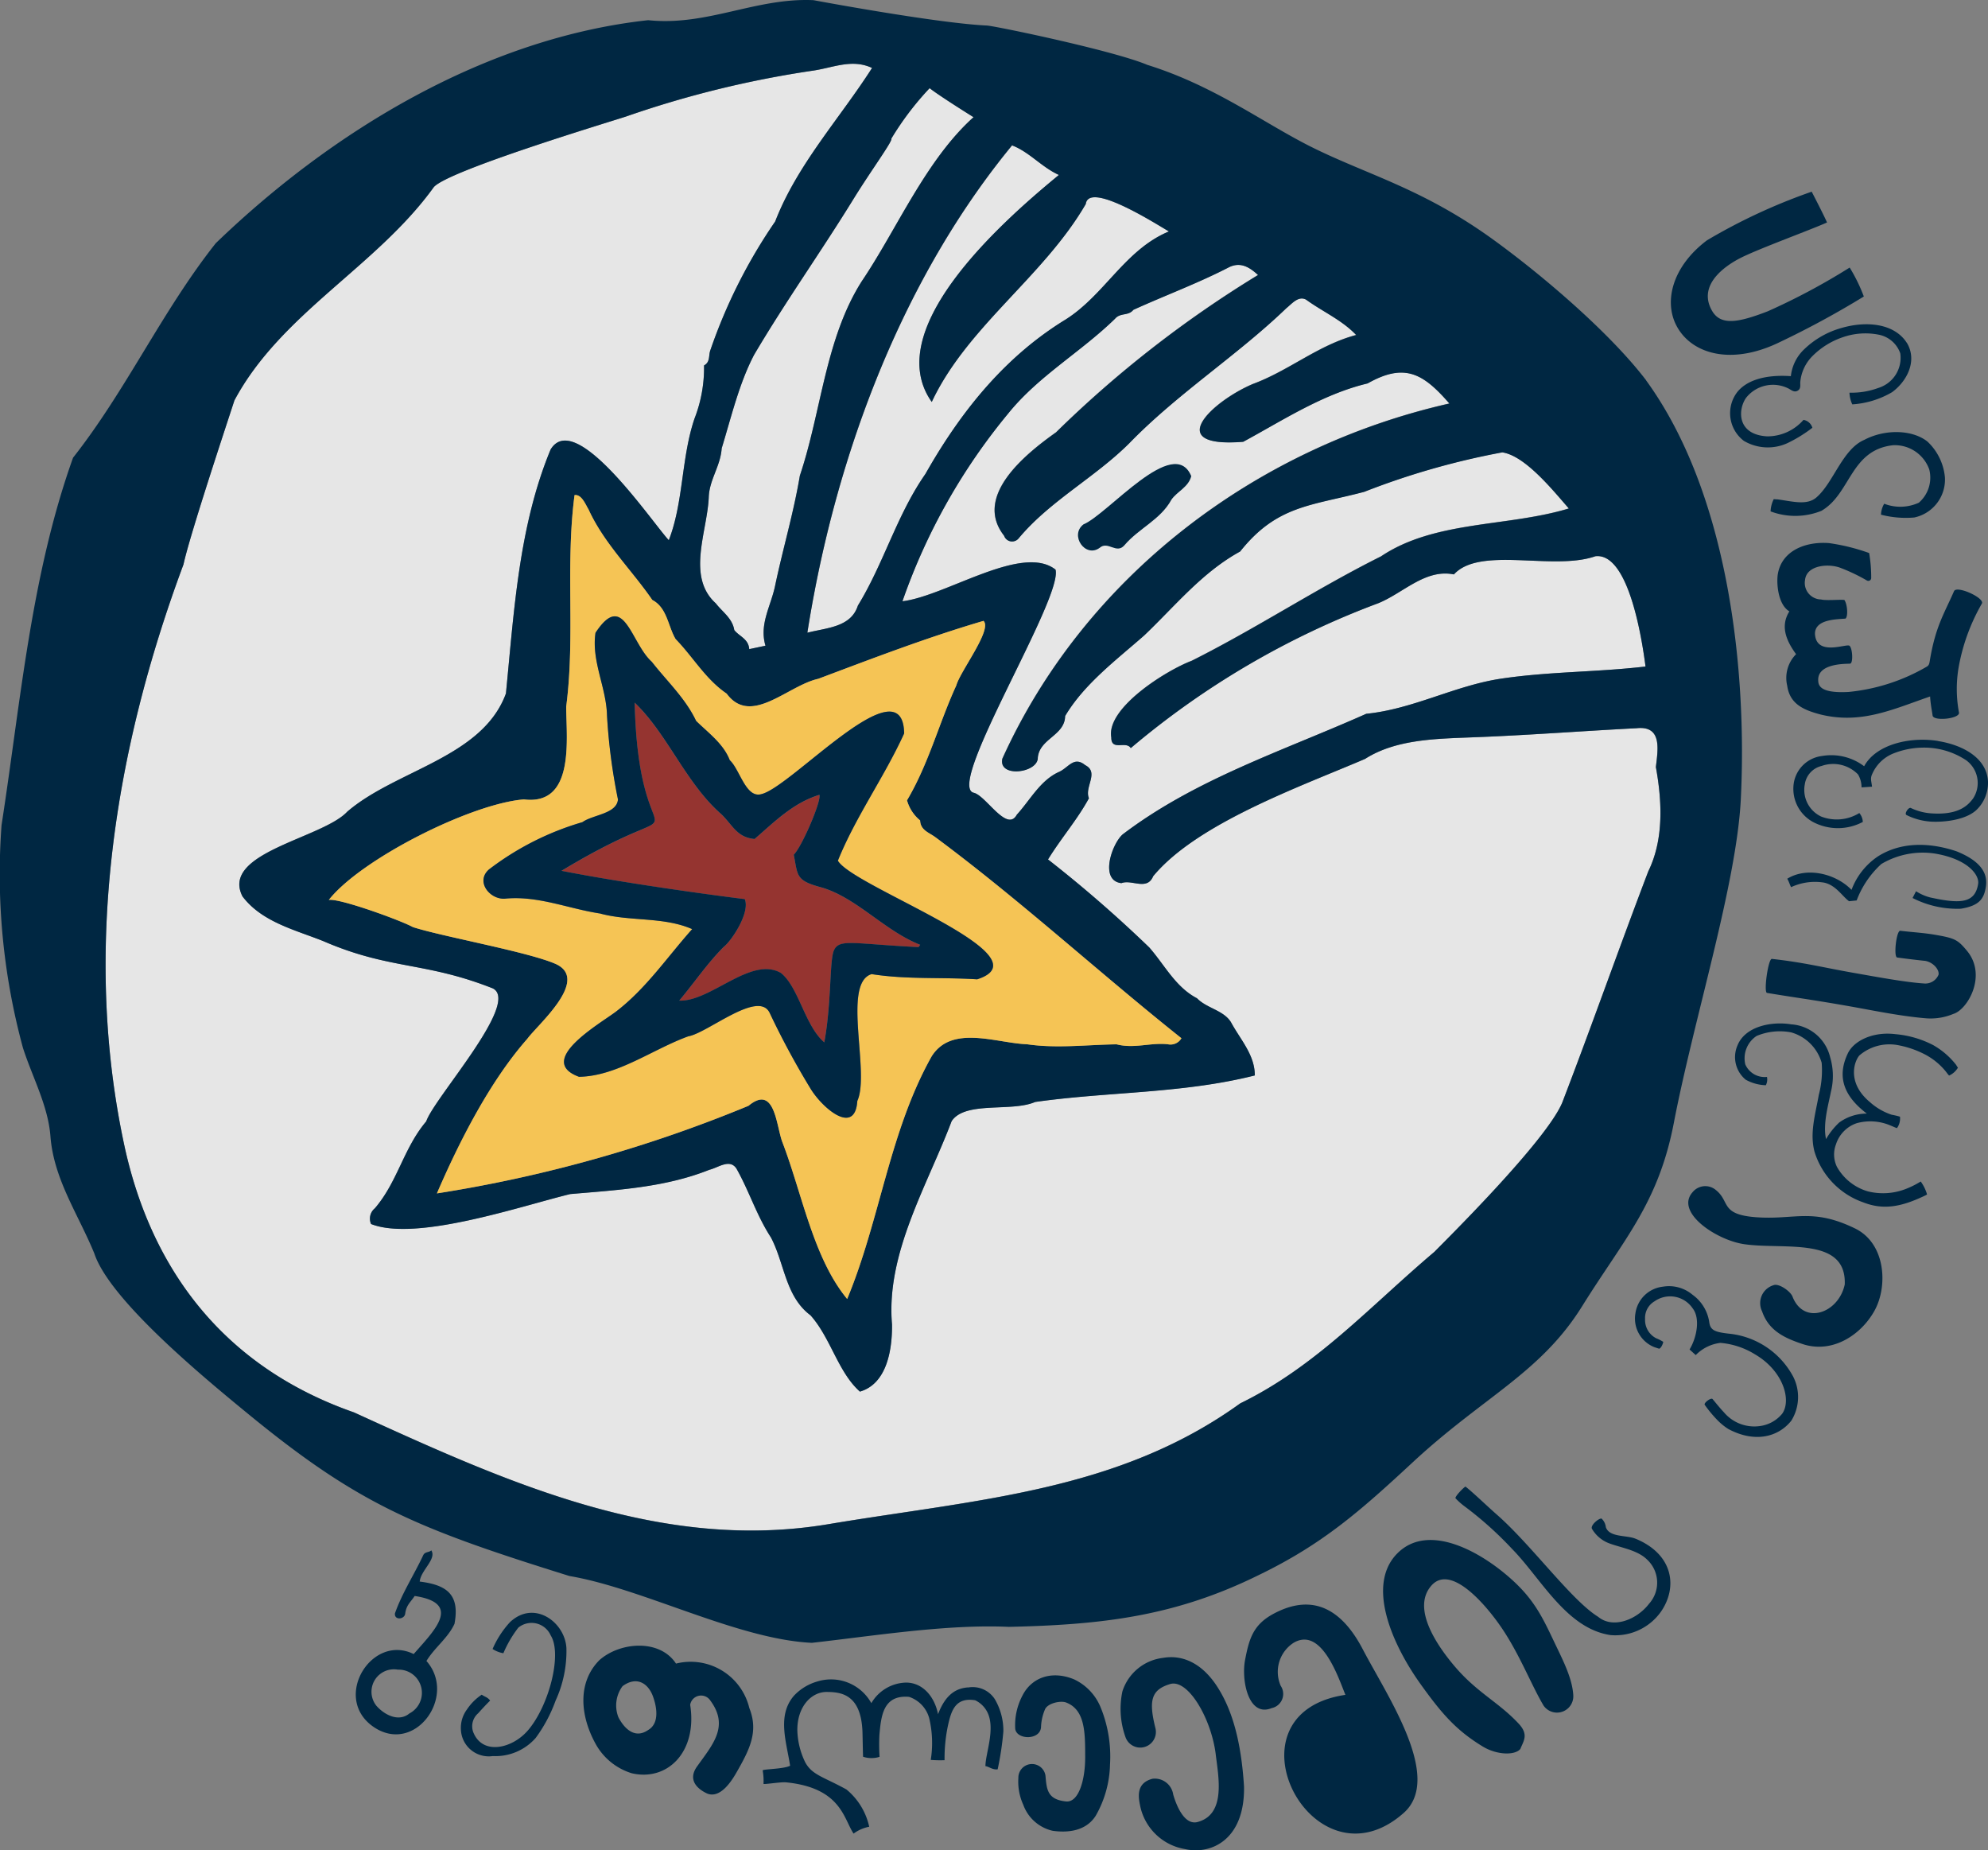 <svg id="Group_11158" data-name="Group 11158" xmlns="http://www.w3.org/2000/svg" xmlns:xlink="http://www.w3.org/1999/xlink" width="212.578" height="197.81" viewBox="0 0 212.578 197.81">
  <rect x="0" y="0" width="212.578" height="197.81" fill="#808080" stroke="none"/>
  <defs>
    <clipPath id="clip-path">
      <rect id="Rectangle_3895" data-name="Rectangle 3895" width="212.578" height="197.81" fill="none"/>
    </clipPath>
    <clipPath id="clip-path-3">
      <rect id="Rectangle_3890" data-name="Rectangle 3890" width="166.256" height="156.802" fill="none"/>
    </clipPath>
    <clipPath id="clip-path-4">
      <rect id="Rectangle_3891" data-name="Rectangle 3891" width="29.232" height="59.971" fill="none"/>
    </clipPath>
    <clipPath id="clip-path-5">
      <rect id="Rectangle_3892" data-name="Rectangle 3892" width="38.663" height="52.104" fill="none"/>
    </clipPath>
  </defs>
  <g id="Group_11171" data-name="Group 11171" clip-path="url(#clip-path)">
    <g id="Group_11168" data-name="Group 11168">
      <g id="Group_11167" data-name="Group 11167" clip-path="url(#clip-path)">
        <g id="Group_11160" data-name="Group 11160" transform="translate(11.291 6.822)" opacity="0.8">
          <g id="Group_11159" data-name="Group 11159">
            <g id="Group_11158-2" data-name="Group 11158" clip-path="url(#clip-path-3)">
              <path id="Path_11392" data-name="Path 11392" d="M180.536,84.116c.665,3.655.864,7.707-.8,11.116-3.112,8.158-6.086,16.621-9.213,24.756-1.781,4.22-12.89,15.13-13.655,15.933-6.973,5.9-12.646,12.248-20.773,16.208-13.074,9.442-28.181,10.26-44.022,12.913-17.99,3.02-34.5-4.534-50.75-11.95-13.869-4.847-21.6-15.176-24.5-28.3-4.557-20.926-1.132-42.486,6.277-62.356.635-3,4.518-14.687,5.444-17.531,4.985-9.32,15.207-14.3,21.323-22.806C51.442,20.33,68.339,15.23,70.4,14.565A109.06,109.06,0,0,1,90.488,9.642c2.141-.329,4.113-1.269,6.239-.275-3.44,5.39-8,10.314-10.36,16.415a56.769,56.769,0,0,0-6.957,13.838c-.168.543.008,1.193-.65,1.552a14.926,14.926,0,0,1-1.017,5.673c-1.43,4.2-1.17,8.953-2.752,13.013-1.8-1.934-9.977-14.1-12.638-9.7-3.4,8.2-3.907,17.263-4.778,26.086-2.515,6.866-11.736,8.15-16.965,12.623-2.661,2.859-13.594,4.381-11.208,9.06,2.064,2.737,5.6,3.57,8.632,4.778,7.133,3.089,10.857,2.179,18.127,5.054,3.02,1.5-6.277,11.728-7.11,14.221-2.431,2.875-3.051,6.46-5.5,9.3a1.419,1.419,0,0,0-.4,1.674c4.817,1.9,15.918-1.881,21.285-3.2,5.031-.436,10.13-.7,14.893-2.6.94-.222,2.171-1.216,2.89-.13,1.369,2.416,2.156,5.015,3.693,7.37,1.46,2.775,1.544,6.323,4.228,8.318,2.164,2.424,2.943,6.078,5.283,8.158,2.905-.841,3.463-4.526,3.433-7.179-.658-7.6,3.746-14.786,6.376-21.736,1.453-2.179,6.4-.948,8.93-2.049,7.791-1.109,15.765-.887,23.487-2.836.008-2.2-1.544-3.83-2.546-5.688-.8-1.292-2.592-1.483-3.632-2.561-2.294-1.193-3.448-3.54-5.1-5.428a137.281,137.281,0,0,0-10.834-9.412c1.384-2.255,3.173-4.312,4.373-6.544-.5-1.216,1.132-2.76-.4-3.54-1.239-1.009-1.8.313-2.852.749-1.973.917-3.012,2.959-4.457,4.549-1.063,1.95-3.318-2.08-4.625-2.347-2.989-.787,9.572-20.788,8.762-23.854-3.578-2.806-11.705,2.821-16.369,3.387a64.782,64.782,0,0,1,11.331-20.115c3.211-3.976,7.745-6.537,11.4-10.1.566-.673,1.414-.268,1.957-.948,3.395-1.544,6.942-2.852,10.275-4.58,1.177-.543,2.11-.023,3.058.856a120.249,120.249,0,0,0-21.6,16.82c-3.288,2.332-8.869,6.827-5.551,11.055a.9.9,0,0,0,1.521.313c3.333-4.021,8.15-6.506,11.858-10.2,5.161-5.321,11.56-9.4,16.789-14.435.589-.466,1.3-1.376,2.125-.917,1.781,1.292,3.83,2.171,5.352,3.777-4.052,1.07-7.156,3.8-11.048,5.237-4.343,1.843-9.717,6.881-1.032,6.178,4.182-2.255,8.464-5.084,13.3-6.239,3.945-2.225,5.933-1.093,8.746,2.148-20.757,4.7-38.984,18.517-47.8,37.975-.443,2.011,3.586,1.567,3.784.015.069-2.156,2.9-2.447,2.928-4.58,2.034-3.425,5.466-5.986,8.448-8.609,3.3-3.135,6.193-6.751,10.268-8.983,3.93-4.939,7.569-4.87,13.265-6.376a80.91,80.91,0,0,1,14.763-4.22c2.454.367,5.4,4.037,7.118,6-6.537,1.988-14.335,1.261-20.085,5.122-6.881,3.433-13.372,7.722-20.245,11.162-2.729,1.032-9.167,5.061-8.593,8.2-.008,1.491,1.56.313,2.08,1.132A89.222,89.222,0,0,1,150.833,66.6c2.684-1.078,5.038-3.708,8.112-3.089,2.8-3.058,10.612-.359,15.123-1.942,3.593-.436,5.015,9.052,5.367,11.789-5.207.612-10.291.528-15.451,1.3-4.947.742-9.4,3.257-14.412,3.754-8.846,3.945-18.227,6.957-26.033,12.883-1.139.963-2.546,4.954-.145,5.222,1.1-.428,2.737.849,3.395-.742,4.7-5.673,15.788-9.6,22.653-12.539,3.288-2.1,7.6-2.148,11.353-2.3,5.879-.214,11.8-.68,17.684-.979,2.8-.3,2.248,2.385,2.057,4.159" transform="translate(-14.768 -8.923)" fill="#fff"/>
            </g>
          </g>
        </g>
        <g id="Group_11163" data-name="Group 11163" transform="translate(74.866 9.429)" opacity="0.8">
          <g id="Group_11162" data-name="Group 11162">
            <g id="Group_11161" data-name="Group 11161" clip-path="url(#clip-path-4)">
              <path id="Path_11393" data-name="Path 11393" d="M122.46,12.333c1.07.841,4.694,3.1,4.694,3.1-5.115,4.595-8.211,12.011-11.95,17.539-3.9,6.132-4.32,13.945-6.621,20.788-.665,3.976-1.827,7.86-2.653,11.8-.459,2.179-1.7,4.067-1.024,6.376l-1.736.367c-.076-1.109-1.078-1.369-1.6-2.041-.206-1.269-1.269-1.934-1.973-2.852-3.142-2.836-.94-7.592-.757-11.292.038-1.9,1.254-3.356,1.384-5.283,1.047-3.425,1.865-6.927,3.463-9.993,3.349-5.681,7.164-11.032,10.658-16.705,1.82-2.951,4.236-6.246,4.014-6.4a31.558,31.558,0,0,1,4.1-5.405" transform="translate(-97.923 -12.333)" fill="#fff"/>
            </g>
          </g>
        </g>
        <g id="Group_11166" data-name="Group 11166" transform="translate(86.33 15.538)" opacity="0.8">
          <g id="Group_11165" data-name="Group 11165">
            <g id="Group_11164" data-name="Group 11164" clip-path="url(#clip-path-5)">
              <path id="Path_11394" data-name="Path 11394" d="M151.58,29.528c-4.733,1.973-6.873,6.812-11.109,9.457-6.514,4.006-11.193,9.878-14.932,16.476-3.051,4.366-4.45,9.557-7.217,14.068-.742,2.317-3.3,2.362-5.405,2.9,2.905-18.464,9.916-37.539,21.889-52.1,1.881.726,3.112,2.294,5.008,3.165-5.7,4.687-19.167,16.407-13.594,24.267C130,39.7,138.185,34.36,142.688,26.6c.321-2.492,7.577,2.171,8.892,2.928" transform="translate(-112.917 -20.323)" fill="#fff"/>
            </g>
          </g>
        </g>
        <path id="Path_11395" data-name="Path 11395" d="M95.64,110.2c1.239,1.216,1.659,2.462,3.54,2.638,2.164-1.865,4.121-3.861,6.934-4.725.222.68-1.881,5.566-2.745,6.407.451,2.278.191,2.76,2.982,3.5,3.746,1.093,6.751,4.648,10.543,6.132-.061.084-.122.161-.183.245-7.049-.352-8.448-.917-9.037.329-.5,1.047-.252,5.6-1.04,9.855-2.08-1.781-2.737-5.895-4.633-7.416-3.2-1.85-7.515,3.089-10.879,2.951,1.674-2,2.982-3.976,4.786-5.772.742-.55,2.821-3.593,2.225-5.077-5.673-.711-14.052-1.934-19.6-3.028,8.586-5.191,10.268-4.4,9.939-5.7-.268-1.078-1.919-3.616-2.118-12.279,3.517,3.364,5.482,8.632,9.282,11.942" transform="translate(-18.492 -23.134)" fill="#953430"/>
        <path id="Path_11396" data-name="Path 11396" d="M56.008,85.463c-5.711.466-17.462,6.422-20.849,10.749,1.1-.214,7.676,2.171,8.991,2.9,3.127,1.017,12.539,2.684,15.36,3.983,3.532,1.728-2.041,6.468-3.127,7.967-4.052,4.595-7.347,11.147-9.664,16.522a146.376,146.376,0,0,0,33.319-9.366c2.814-2.324,2.951,2.049,3.609,3.853,2.118,5.489,3.3,12.4,6.942,16.8,3.525-8.479,4.5-17.86,9.029-25.933,2.156-3.433,6.927-1.414,10.2-1.3,3.15.466,6.392.054,9.58.008,1.888.489,3.616-.206,5.474-.008a1.353,1.353,0,0,0,1.46-.642c-8.838-7.034-17.21-14.74-26.331-21.507-.68-.5-1.575-.734-1.613-1.781a4.23,4.23,0,0,1-1.4-2.148c2.34-3.953,3.41-8.242,5.275-12.294.4-1.483,3.892-6,2.9-6.889-5.994,1.758-11.827,4-17.669,6.193-3.265.719-7.194,5.107-9.794,1.583-2.255-1.529-3.578-3.892-5.459-5.833-.826-1.391-.895-3.341-2.492-4.182-2.225-3.234-5.168-6.055-6.812-9.671-.329-.535-.742-1.644-1.5-1.537-.994,7.554.092,15.084-.895,22.63.023,3.525.933,10.589-4.534,9.9m120-44.81c8.93,12.271,10.811,31.308,10.138,44.795-.459,9.106-5.023,23.479-7.156,34.573-1.659,8.655-5.359,12.477-9.809,19.626s-10.514,9.649-18.068,16.645c-5.7,5.291-9.723,8.822-16.536,12.11-8.96,4.419-16.766,5.306-26.705,5.528-6.606-.3-14.308.95-21.052,1.707-7.944-.367-18.078-5.813-25.929-7.143-16.6-5.176-22.615-7.684-34.565-17.5-4.664-3.83-14.6-12.042-16.239-16.98-1.7-4.159-4.312-7.882-4.687-12.454-.237-3.318-1.919-6.338-2.943-9.519A70.76,70.76,0,0,1,.166,88.208c2.041-13.165,3.142-26.69,7.645-39.275,5.7-7.233,9.534-15.7,15.26-22.929C35.518,14,51.918,4.054,69.311,2.158,75.634,2.816,80.787-.258,86.98.018c1.231.229,13.456,2.485,18.594,2.714,1.414.161,13.594,2.714,17.1,4.2,7.37,2.294,12.684,6.415,17.921,8.96,5.941,2.9,11.72,4.373,19.205,9.817,5.145,3.739,12.309,9.824,16.216,14.939m.252,52.478c1.659-3.41,1.46-7.462.8-11.116.191-1.774.742-4.457-2.057-4.159-5.879.3-11.8.765-17.684.979-3.754.153-8.066.2-11.353,2.3C139.1,84.079,128.013,88,123.311,93.674c-.658,1.59-2.294.313-3.395.742-2.4-.268-.994-4.259.145-5.222,7.806-5.925,17.187-8.938,26.033-12.883,5.008-.5,9.465-3.012,14.412-3.754,5.161-.772,10.245-.688,15.451-1.3-.352-2.737-1.774-12.225-5.367-11.789-4.511,1.583-12.324-1.116-15.123,1.942-3.073-.619-5.428,2.011-8.112,3.089a89.222,89.222,0,0,0-26.438,15.482c-.52-.818-2.087.359-2.08-1.132-.573-3.142,5.864-7.171,8.593-8.2,6.873-3.44,13.364-7.73,20.245-11.162,5.749-3.861,13.548-3.135,20.085-5.122-1.72-1.965-4.664-5.635-7.118-6a80.91,80.91,0,0,0-14.763,4.22c-5.7,1.506-9.335,1.437-13.265,6.376-4.075,2.232-6.973,5.849-10.268,8.983-2.982,2.622-6.415,5.184-8.448,8.609-.031,2.133-2.859,2.424-2.928,4.58-.2,1.552-4.228,2-3.784-.015,8.815-19.458,27.042-33.273,47.8-37.975-2.814-3.242-4.8-4.373-8.746-2.148-4.84,1.154-9.121,3.983-13.3,6.239-8.685.7-3.31-4.335,1.032-6.178,3.892-1.437,7-4.167,11.048-5.237-1.521-1.606-3.57-2.485-5.352-3.777-.826-.459-1.537.451-2.125.917-5.229,5.038-11.629,9.113-16.789,14.435-3.708,3.693-8.525,6.178-11.858,10.2a.9.9,0,0,1-1.521-.313c-3.318-4.228,2.263-8.723,5.551-11.055a120.249,120.249,0,0,1,21.6-16.82c-.948-.879-1.881-1.4-3.058-.856-3.333,1.728-6.881,3.035-10.275,4.58-.543.68-1.391.275-1.957.948-3.655,3.563-8.188,6.124-11.4,10.1A64.782,64.782,0,0,0,96.5,64.285c4.664-.566,12.791-6.193,16.369-3.387.81,3.066-11.751,23.066-8.762,23.854,1.307.268,3.563,4.3,4.625,2.347,1.445-1.59,2.485-3.632,4.457-4.549,1.055-.436,1.613-1.758,2.852-.749,1.529.78-.107,2.324.4,3.54-1.2,2.232-2.989,4.289-4.373,6.544A137.281,137.281,0,0,1,122.9,101.3c1.651,1.888,2.806,4.236,5.1,5.428,1.04,1.078,2.836,1.269,3.632,2.561,1,1.858,2.554,3.486,2.546,5.688-7.722,1.95-15.7,1.728-23.487,2.836-2.531,1.1-7.477-.13-8.93,2.049-2.63,6.95-7.034,14.136-6.376,21.736.031,2.653-.528,6.338-3.433,7.179-2.34-2.08-3.119-5.734-5.283-8.158-2.684-2-2.768-5.543-4.228-8.318-1.537-2.355-2.324-4.954-3.693-7.37-.719-1.086-1.95-.092-2.89.13-4.763,1.9-9.863,2.164-14.893,2.6-5.367,1.315-16.468,5.1-21.285,3.2a1.419,1.419,0,0,1,.4-1.674c2.447-2.844,3.066-6.43,5.5-9.3.833-2.492,10.13-12.722,7.11-14.22-7.271-2.875-10.994-1.965-18.127-5.054-3.028-1.208-6.567-2.041-8.632-4.778-2.385-4.679,8.548-6.2,11.208-9.06C42.361,82.29,51.582,81.006,54.1,74.14c.872-8.823,1.376-17.883,4.778-26.086,2.661-4.4,10.834,7.768,12.638,9.7,1.583-4.06,1.323-8.808,2.752-13.013a14.925,14.925,0,0,0,1.017-5.673c.658-.359.482-1.009.65-1.552A56.77,56.77,0,0,1,82.89,23.68c2.362-6.1,6.919-11.025,10.36-16.415-2.125-.994-4.1-.054-6.239.275a109.06,109.06,0,0,0-20.092,4.924C64.862,13.13,47.965,18.229,46.39,20c-6.116,8.5-16.338,13.487-21.323,22.806-.925,2.844-4.809,14.534-5.444,17.531C12.215,80.211,8.79,101.771,13.347,122.7c2.905,13.12,10.635,23.449,24.5,28.3,16.254,7.416,32.761,14.97,50.75,11.95,15.841-2.653,30.949-3.471,44.022-12.913,8.127-3.96,13.8-10.306,20.773-16.208.765-.8,11.873-11.713,13.655-15.933,3.127-8.135,6.1-16.6,9.213-24.756M113.884,34.2c4.236-2.645,6.376-7.485,11.109-9.457-1.315-.757-8.571-5.421-8.892-2.928-4.5,7.76-12.684,13.1-16.468,21.155-5.574-7.86,7.89-19.58,13.594-24.267-1.9-.872-3.127-2.439-5.008-3.165C96.246,30.1,89.235,49.178,86.33,67.641c2.1-.535,4.664-.581,5.405-2.9,2.768-4.511,4.167-9.7,7.217-14.068,3.739-6.6,8.418-12.47,14.932-16.476M104.1,12.526s-3.624-2.255-4.694-3.1a31.558,31.558,0,0,0-4.1,5.405c.222.153-2.194,3.448-4.014,6.4C87.8,26.907,83.983,32.258,80.634,37.939c-1.6,3.066-2.416,6.567-3.463,9.993-.13,1.927-1.346,3.387-1.384,5.283-.183,3.7-2.385,8.456.757,11.292.7.917,1.766,1.583,1.973,2.852.52.673,1.521.933,1.6,2.041l1.736-.367c-.68-2.309.566-4.2,1.024-6.376.826-3.945,1.988-7.829,2.653-11.8,2.3-6.843,2.722-14.656,6.621-20.788,3.739-5.528,6.835-12.944,11.95-17.539" transform="translate(0 0)" fill="#002742"/>
        <path id="Path_11397" data-name="Path 11397" d="M66.836,101.762c5.466.688,4.557-6.376,4.534-9.9.986-7.546-.1-15.077.895-22.63.757-.107,1.17,1,1.5,1.537,1.644,3.616,4.587,6.437,6.812,9.671,1.6.841,1.667,2.791,2.492,4.182,1.881,1.942,3.2,4.3,5.459,5.833,2.6,3.525,6.529-.864,9.794-1.583,5.841-2.194,11.675-4.434,17.669-6.193.994.887-2.5,5.405-2.9,6.889-1.865,4.052-2.936,8.341-5.275,12.294a4.23,4.23,0,0,0,1.4,2.148c.038,1.047.933,1.284,1.613,1.781,9.121,6.766,17.493,14.473,26.331,21.507a1.353,1.353,0,0,1-1.46.642c-1.858-.2-3.586.5-5.474.008-3.188.046-6.43.459-9.58-.008-3.272-.115-8.043-2.133-10.2,1.3-4.534,8.074-5.5,17.454-9.029,25.933-3.639-4.4-4.824-11.315-6.942-16.8-.658-1.8-.8-6.178-3.609-3.853a146.376,146.376,0,0,1-33.319,9.366c2.317-5.375,5.612-11.927,9.664-16.522,1.086-1.5,6.659-6.239,3.127-7.967-2.821-1.3-12.233-2.966-15.36-3.983-1.315-.726-7.89-3.112-8.991-2.9,3.387-4.327,15.138-10.283,20.849-10.749m-1.843,10.6c3.486-.283,6.69,1.109,10.069,1.613,3.226.849,6.728.313,9.786,1.651-2.729,3.058-4.947,6.384-8.2,8.861-1.827,1.353-8.54,5.222-3.9,6.927,4.067-.061,7.882-2.951,11.682-4.327,2.072-.352,7.508-5.015,8.708-2.5a86.123,86.123,0,0,0,4.3,7.982c1.231,2.118,4.824,5.237,5.069,1.422,1.384-3-1.659-12.607,1.529-13.555,3.746.6,7.523.313,11.285.558,7.745-2.5-13.3-9.886-14.893-12.684,1.888-4.687,4.992-8.991,7.087-13.609-.138-7.592-12.049,5.742-15.26,6.491-1.674.489-2.317-2.661-3.387-3.624-.68-1.758-2.286-2.905-3.6-4.2-1.147-2.424-3.1-4.228-4.74-6.323-2.24-1.988-2.974-7.722-6.017-3.1-.459,3.028,1.17,5.849,1.231,8.869a62.575,62.575,0,0,0,1.17,8.945c-.122,1.552-2.691,1.628-3.8,2.431a30.5,30.5,0,0,0-10,5.061c-1.514,1.338.206,3.372,1.888,3.1" transform="translate(-10.828 -16.299)" fill="#f5c455"/>
        <path id="Path_11398" data-name="Path 11398" d="M85.9,107.689c.329,1.3-1.353.512-9.939,5.7,5.543,1.093,13.922,2.317,19.6,3.028.6,1.483-1.483,4.526-2.225,5.077-1.8,1.8-3.112,3.777-4.786,5.772,3.364.138,7.684-4.8,10.879-2.951,1.9,1.521,2.554,5.635,4.633,7.416.787-4.251.543-8.808,1.04-9.855.589-1.246,1.988-.68,9.037-.329.061-.084.122-.161.183-.245-3.792-1.483-6.8-5.038-10.543-6.132-2.791-.742-2.531-1.223-2.982-3.5.864-.841,2.966-5.726,2.745-6.407-2.814.864-4.771,2.859-6.934,4.725-1.881-.176-2.3-1.422-3.54-2.638-3.8-3.31-5.765-8.578-9.282-11.942.2,8.662,1.85,11.2,2.118,12.279m-5.749,10.275c-3.379-.5-6.583-1.9-10.069-1.613-1.682.268-3.4-1.766-1.888-3.1a30.5,30.5,0,0,1,10-5.061c1.109-.8,3.677-.879,3.8-2.431a62.575,62.575,0,0,1-1.17-8.945c-.061-3.02-1.69-5.841-1.231-8.869,3.043-4.625,3.777,1.109,6.017,3.1,1.636,2.095,3.593,3.9,4.74,6.323,1.315,1.292,2.921,2.439,3.6,4.2,1.07.963,1.713,4.113,3.387,3.624,3.211-.749,15.123-14.083,15.26-6.491-2.095,4.618-5.2,8.922-7.087,13.609,1.6,2.8,22.638,10.184,14.893,12.684-3.762-.245-7.538.038-11.285-.558-3.188.948-.145,10.551-1.529,13.555-.245,3.815-3.838.7-5.069-1.422a86.114,86.114,0,0,1-4.3-7.982c-1.2-2.515-6.636,2.148-8.708,2.5-3.8,1.376-7.615,4.266-11.682,4.327-4.641-1.7,2.072-5.574,3.9-6.927,3.257-2.477,5.474-5.8,8.2-8.861-3.058-1.338-6.56-.8-9.786-1.651" transform="translate(-15.92 -20.292)" fill="#002742"/>
        <path id="Path_11399" data-name="Path 11399" d="M162.884,66.18c-.3,1.184-1.5,1.628-2.119,2.513-1.177,2.164-3.495,3.06-5.044,4.895-.85.956-1.745-.511-2.625.252-1.537,1.143-3.252-1.343-1.741-2.5,2.61-1.075,9.665-9.646,11.528-5.158" transform="translate(-35.5 -15.279)" fill="#002742"/>
      </g>
    </g>
    <g id="Group_11170" data-name="Group 11170">
      <g id="Group_11169" data-name="Group 11169" clip-path="url(#clip-path)">
        <path id="Path_11400" data-name="Path 11400" d="M267.476,81.077c-1.046,2.4-1.976,3.744-2.586,7.414-.052.313-.079.5-.311.645A20.489,20.489,0,0,1,256.2,91.85c-3.144.171-3.245-.745-3.248-1.3-.011-1.81,3.058-1.689,3.41-1.725s.261-1.661-.067-1.914-3.537,1.165-3.687-1.252c-.028-1.576,2.262-1.566,3.266-1.65.294-.248.2-1.525-.121-1.993-.467-.063-1.968.09-2.5-.054a1.766,1.766,0,0,1-1.706-2.09c.167-1.609,2.592-1.791,3.87-1.255a19.33,19.33,0,0,1,2.722,1.306.309.309,0,0,0,.482-.248A15.521,15.521,0,0,0,258.4,77a21.5,21.5,0,0,0-4.288-1.062c-2.515-.194-5.035.805-5.473,3.288-.155.878-.042,3.239,1.229,4.012-1.028,1.64-.266,3.223.719,4.575a3.6,3.6,0,0,0-.948,3.375c.283,1.984,1.789,2.6,3.562,3.073,4.318,1.052,7.62-.506,11.717-1.927.047.862.223,1.661.264,2.031.073.658,2.962.35,2.823-.317a13.678,13.678,0,0,1-.031-4.856,21,21,0,0,1,2.482-6.791c.316-.606-2.7-1.969-2.979-1.324" transform="translate(-58.531 -17.875)" fill="#002742"/>
        <path id="Path_11401" data-name="Path 11401" d="M252.81,34.916a69.983,69.983,0,0,1-8.761,4.676c-3.193,1.235-5.038,1.543-5.959-.062-1.678-2.926,1.8-5.018,3.118-5.675,2.005-1,7.424-2.969,9.181-3.761-.352-.812-1.639-3.29-1.639-3.29a61.683,61.683,0,0,0-11.2,5.2c-3.673,2.767-4.635,6.486-3.266,9.116,1.551,2.98,5.732,4.289,10.866,1.855a96.942,96.942,0,0,0,9.175-4.966,18,18,0,0,0-1.513-3.092" transform="translate(-55.024 -6.311)" fill="#002742"/>
        <path id="Path_11402" data-name="Path 11402" d="M263.913,133.363c-1.046-.112-2.048-.234-2.9-.352-.4-.055-.085-2.905.336-2.856,1.523.177,2.515.218,3.783.438,2.057.359,2.359.515,3.346,1.7,2.188,2.635.069,6.3-1.456,6.75a6.294,6.294,0,0,1-3.034.46c-2.824-.246-5.908-.9-8.08-1.279-4.154-.731-5.8-.923-8.811-1.427-.378-.063.128-3.678.521-3.635,3.46.381,5.439.912,8.725,1.489,2.141.375,5.492,1.006,7.517,1.135a1.531,1.531,0,0,0,1.58-.936c.107-.553-.625-1.394-1.53-1.491" transform="translate(-58.15 -30.646)" fill="#002742"/>
        <path id="Path_11403" data-name="Path 11403" d="M239.045,166.256c1.6,1.237.423,2.658,4.393,2.934,4.109.286,5.937-1.018,10.5,1.187,3.314,1.6,3.555,6.2,2.089,8.822s-4.54,4.6-7.7,3.539c-1.855-.622-3.583-1.387-4.307-3.482a2,2,0,0,1,1.232-2.807c.551-.217,1.8.643,2.02,1.227,1.21,3.1,4.931,1.769,5.584-1.305.095-2.456-1.37-3.411-3.388-3.8-2.223-.432-5.119-.18-7.342-.5-3.023-.433-7.454-3.431-5.537-5.567a1.752,1.752,0,0,1,2.46-.248" transform="translate(-55.596 -39.053)" fill="#002742"/>
        <path id="Path_11404" data-name="Path 11404" d="M266.346,147.586a8.283,8.283,0,0,0-2.5-2.164,10.769,10.769,0,0,0-4.022-1.163c-2.421-.3-4.452.713-5.09,2.049-1.219,2.551-.388,4.611,2.032,6.445a4.976,4.976,0,0,0-2.966.96,7.809,7.809,0,0,0-1.4,1.768,5.456,5.456,0,0,1-.106-1.2,9.518,9.518,0,0,1,.106-1.242c.136-.936.372-1.852.523-2.619a7,7,0,0,0-.083-3.7,4.59,4.59,0,0,0-4.157-3.511c-2.133-.348-4.948.219-5.759,2.272a3.124,3.124,0,0,0,.889,3.647,4.7,4.7,0,0,0,2.151.59,1.329,1.329,0,0,0,.122-.887,2.26,2.26,0,0,1-2.32-1.344,2.861,2.861,0,0,1,1.212-3.038,6.437,6.437,0,0,1,3.694-.381,4.747,4.747,0,0,1,3.263,3.254,10.247,10.247,0,0,1-.306,3.421c-.385,2.161-.982,4.077-.465,6.066a8.322,8.322,0,0,0,5.245,5.442c2.136.83,4.053.483,6.619-.755a1.77,1.77,0,0,0,.175-.1,4.455,4.455,0,0,0-.677-1.386,9.5,9.5,0,0,1-1.71.841,6.693,6.693,0,0,1-3.952.211,5.571,5.571,0,0,1-3.3-2.625,3.023,3.023,0,0,1-.1-2.4,3.506,3.506,0,0,1,2.206-2.256,5.473,5.473,0,0,1,3.553.213c.255.1.521.232.761.312a1.734,1.734,0,0,0,.323-1.226,8.8,8.8,0,0,0-.9-.211,6.568,6.568,0,0,1-2.312-1.346c-2.43-2.017-1.727-4.274-1.138-4.98a4.928,4.928,0,0,1,4-1.133,10.316,10.316,0,0,1,3.139,1.079,7.107,7.107,0,0,1,2.07,1.71c.141.168.255.348.395.486a2.1,2.1,0,0,0,.942-.84c-.058-.087-.116-.173-.166-.253" transform="translate(-57.142 -33.697)" fill="#002742"/>
        <path id="Path_11405" data-name="Path 11405" d="M268.069,118.83c-2.849-.957-5.883-1.031-8.366.519a7.416,7.416,0,0,0-2.86,3.6c-1.741-1.78-4.831-2.463-6.875-1.185.177.287.259.6.41.9a6.036,6.036,0,0,1,3.512-.489c1.261.252,1.96,1.462,2.687,1.991l.813-.082a10.035,10.035,0,0,1,2.645-3.9,8.677,8.677,0,0,1,5.684-1.119c3.551.579,4.811,2.3,4.662,3.243-.333,2.131-1.984,2.144-5.149,1.45a5.265,5.265,0,0,1-1.493-.659l-.371.722a10.522,10.522,0,0,0,5.158,1.148c1.985-.323,2.486-1.057,2.685-2.377.245-1.622-.849-2.84-3.141-3.762" transform="translate(-58.857 -27.817)" fill="#002742"/>
        <path id="Path_11406" data-name="Path 11406" d="M264.39,61.418c-1.585-1.246-4.469-1.353-6.727-.17-2.346,1-3.3,4.591-5.126,6.158-1.013.872-2.5.433-4.149.209-.118,0-.261-.015-.414-.024a3.146,3.146,0,0,0-.337,1.307,7.489,7.489,0,0,0,5.429-.057c3.154-1.823,3.081-6.5,7.655-7.015a3.907,3.907,0,0,1,3.882,2.588,3.542,3.542,0,0,1-1.116,3.557,4.765,4.765,0,0,1-3.7.109,2.459,2.459,0,0,0-.345,1.171,10.569,10.569,0,0,0,3.558.3,4.142,4.142,0,0,0,3.278-4.294,5.988,5.988,0,0,0-1.886-3.841" transform="translate(-58.307 -14.226)" fill="#002742"/>
        <path id="Path_11407" data-name="Path 11407" d="M260.887,47.352c-1.315-2.086-4.283-2.4-6.988-1.616a9.362,9.362,0,0,0-3.973,2.255,4.642,4.642,0,0,0-1.452,2.9c-2.986-.206-4.815.569-5.717,1.682a3.711,3.711,0,0,0,.7,5.242,5.045,5.045,0,0,0,4.617.252,14.89,14.89,0,0,0,2.7-1.658,1.191,1.191,0,0,0-.95-.844,5.126,5.126,0,0,1-3.888,1.761c-3.215-.183-3.144-2.81-2.266-4.1a3.668,3.668,0,0,1,4.56-1.009c.3.156.6.45.983.221s.229-.658.274-.975a4.5,4.5,0,0,1,1.21-2.632,8.334,8.334,0,0,1,3.342-2.106,7.334,7.334,0,0,1,3.805-.272,3.058,3.058,0,0,1,2.33,2,3.368,3.368,0,0,1-2.333,3.693,8.263,8.263,0,0,1-3.1.511,3.3,3.3,0,0,0,.3,1.25,9.621,9.621,0,0,0,4.251-1.3c1.558-1.135,2.745-3.308,1.6-5.259" transform="translate(-56.976 -10.676)" fill="#002742"/>
        <path id="Path_11408" data-name="Path 11408" d="M245.6,189.519a8.776,8.776,0,0,0-6.928-4.6c-1.427-.17-1.905-.352-2.04-1.167a4.382,4.382,0,0,0-1.788-2.982,3.9,3.9,0,0,0-3.172-.869,3.336,3.336,0,0,0-2.943,2.851,3.284,3.284,0,0,0,2.044,3.621c.044.016.446.145.489.161.184-.033.407-.472.443-.735a4.622,4.622,0,0,0-.769-.389,2.2,2.2,0,0,1-1.174-2.06,2.056,2.056,0,0,1,1.017-1.888,2.9,2.9,0,0,1,4.055.734c.876,1.093.435,3.19-.316,4.419l.661.6a4.442,4.442,0,0,1,2.635-1.306,8.359,8.359,0,0,1,3.71,1.232c3.058,1.789,3.908,4.947,2.892,6.35a3.7,3.7,0,0,1-2.077,1.258,4.253,4.253,0,0,1-4.146-1.417c-.378-.393-.814-.939-1.209-1.41-.159-.206-.978.414-.842.613a13.5,13.5,0,0,0,1.306,1.583,6.553,6.553,0,0,0,1.2.99c2.823,1.518,5.346.89,6.754-.884a4.8,4.8,0,0,0,.2-4.7" transform="translate(-53.853 -42.343)" fill="#002742"/>
        <path id="Path_11409" data-name="Path 11409" d="M91.5,232.036a6.451,6.451,0,0,1,7.837,4.749c1.018,2.538.021,4.46-1.378,6.905-.518.905-1.716,2.794-3.116,2.244-.923-.421-2.182-1.377-1.093-2.9,1.684-2.362,3.46-4.292,1.412-7.057a1.182,1.182,0,0,0-2.148.466c.792,5.071-2.46,8.209-6.257,7.315a6.629,6.629,0,0,1-3.825-3.085c-1.719-3.084-1.976-6.654.389-9.019,2.23-1.953,6.452-2.262,8.18.386m-2.984,7.1c1.249-.719.924-2.5.508-3.624-.5-1.351-1.716-2.187-3.242-1.067a3.458,3.458,0,0,0-.444,3.323c.465.913,1.609,2.454,3.178,1.368" transform="translate(-19.213 -54.183)" fill="#002742"/>
        <path id="Path_11410" data-name="Path 11410" d="M184.833,234.027c-.763-1.88-2.551-7.295-5.526-5.573a3.7,3.7,0,0,0-1.388,4.611,1.548,1.548,0,0,1-.974,2.38c-2.485,1.01-3.255-2.977-2.841-5.143.438-2.292.872-3.789,3.081-4.963,3.246-1.725,6.723-1.514,9.512,3.827,2.617,5.012,8.608,13.735,4.366,17.489-9.722,8.6-19.687-10.633-6.229-12.628" transform="translate(-40.969 -52.831)" fill="#002742"/>
        <path id="Path_11411" data-name="Path 11411" d="M210.593,233.034c-1.3-2.192-2.552-5.457-4.457-8.268-1.789-2.638-5.461-6.836-7.507-4.57-2.163,2.4.521,6.372,2.492,8.684,2.4,2.811,4.653,3.784,6.809,6.089,1.117,1.193.521,1.858.19,2.715-.575.7-2.509.661-4.028-.264-2.838-1.73-4.368-3.5-6.61-6.622-3.155-4.391-5.915-10.816-2.4-14.136,3.265-3.084,8.674-.183,12.084,2.88,2.472,2.221,3.346,4.123,4.614,6.788.872,1.831,1.9,3.8,2,5.622a1.747,1.747,0,0,1-3.189,1.082" transform="translate(-45.547 -50.705)" fill="#002742"/>
        <path id="Path_11412" data-name="Path 11412" d="M169.922,245.6c-.306-4.931-1.289-8.335-2.94-10.829-1.508-2.278-3.524-3.346-5.717-2.968a5.2,5.2,0,0,0-4.349,3.577,8.968,8.968,0,0,0,.333,4.91,1.673,1.673,0,0,0,3.2-.96c-.752-3-.441-4.116,1.558-4.726,1.936-.592,4.437,3.742,4.892,7.553.282,2.362,1.1,6.331-1.891,7.177-1.46.455-2.339-1.8-2.661-2.921a1.99,1.99,0,0,0-2.214-1.686c-1.747.451-1.524,1.915-1.333,2.836a5.887,5.887,0,0,0,4.8,4.681c2.729.632,6.4-.93,6.32-6.644" transform="translate(-36.895 -54.561)" fill="#002742"/>
        <path id="Path_11413" data-name="Path 11413" d="M151.216,237.939a5.67,5.67,0,0,0-2.934-3.239c-2.431-1-4.554-.158-5.51,1.716a6.766,6.766,0,0,0-.788,3.466c-.005,1.288,2.675,1.392,2.765-.076a5.275,5.275,0,0,1,.413-1.87c.264-.683,1.674-.99,2.274-.758,2.05.791,2.031,3.259,2.034,5.853,0,2.5-.721,4.865-2.055,4.723-1.987-.211-2.064-1.273-2.19-2.753a1.458,1.458,0,0,0-2.9.257,5.92,5.92,0,0,0,.529,2.86,4.372,4.372,0,0,0,3.132,2.772c1.643.235,3.573.034,4.615-1.614a11.544,11.544,0,0,0,1.525-5.469,13.93,13.93,0,0,0-.906-5.869" transform="translate(-33.431 -55.162)" fill="#002742"/>
        <path id="Path_11414" data-name="Path 11414" d="M128.609,235.7c-1.19.1-2.353.666-3.189,2.866-.36-1.845-1.608-3.369-3.4-3.381a4.414,4.414,0,0,0-3.732,2.2,4.929,4.929,0,0,0-5.807-2.308,5.477,5.477,0,0,0-2.456,1.5c-1.85,2.119-.81,4.953-.423,7.5-.712.367-2.961.349-2.933.507a6.229,6.229,0,0,1,.088,1.422c-.016.1,1.854-.21,2.391-.158,5.931.583,6.181,3.932,7.243,5.482a4.036,4.036,0,0,1,1.67-.732,7.128,7.128,0,0,0-2.436-3.986c-2.467-1.362-3.691-1.542-4.424-2.938a8.3,8.3,0,0,1-.826-3.387c-.019-2.521,1.491-4.117,3.155-4.1,1.458.011,3.64.2,3.806,4.2.018.449.041,2.106.067,2.727a2.878,2.878,0,0,0,1.764.011,20.218,20.218,0,0,1-.016-2.347c.183-2.036.4-4.3,3.168-4.067a3.319,3.319,0,0,1,2.153,2.269,11.453,11.453,0,0,1,.169,4.472,12.737,12.737,0,0,0,1.477.031,16.954,16.954,0,0,1,.371-3.742c.355-1.6.81-3,2.9-2.666a2.82,2.82,0,0,1,1.339,1.345c.822,1.777-.23,4.326-.241,5.7.357.03.768.419,1.309.336a32.064,32.064,0,0,0,.61-4.052,6.661,6.661,0,0,0-.908-3.434,2.82,2.82,0,0,0-2.885-1.257" transform="translate(-25.115 -55.301)" fill="#002742"/>
        <path id="Path_11415" data-name="Path 11415" d="M222.853,213.465c-.939-.424-2.831-.124-3.21-1.25a1.489,1.489,0,0,0-.457-.919c-.285-.063-1.223.722-1.029,1.091a3.6,3.6,0,0,0,1.763,1.524c1.284.5,3.078.726,4.126,1.762a3.365,3.365,0,0,1,.222,4.723c-1.323,1.728-3.866,2.711-5.448,1.4-2.865-1.766-7.157-7.712-10.85-10.94-.967-.846-2.524-2.347-3.337-2.984-.238.135-1.106,1.029-1.073,1.245a7.16,7.16,0,0,0,.914.822,38.287,38.287,0,0,1,5.114,4.57c3.128,3.17,5.825,8.549,10.567,9.244a5.978,5.978,0,0,0,5.378-2.5c1.791-2.581,1.374-6.1-2.68-7.792" transform="translate(-47.929 -48.945)" fill="#002742"/>
        <path id="Path_11416" data-name="Path 11416" d="M55.947,227.885c2.134-2.452,5.289-5.431.109-6.214-.466.7-.877.953-1.008,1.859-.054.667-1.19.764-1.1,0,.751-2.144,2.041-4.122,3.007-6.184.185-.437.626-.3.879-.554.6.93-1.132,2.141-1.237,3.338,2.885.362,4.309,1.369,3.718,4.518-.706,1.534-2.123,2.526-3,3.974,3.333,3.768-1.277,10.136-5.72,7-4.377-3.1-.121-9.964,4.358-7.74m-1.693,1.666a2.4,2.4,0,0,0-2.319,3.833c.823.964,2.38,1.825,3.559.844a2.481,2.481,0,0,0-1.24-4.677" transform="translate(-11.715 -51.046)" fill="#002742"/>
        <path id="Path_11417" data-name="Path 11417" d="M69.714,226.516a10.247,10.247,0,0,0-1.869,2.878,2.963,2.963,0,0,0,1.155.453,12.29,12.29,0,0,1,1.6-2.737,2.235,2.235,0,0,1,3.459.83c1.251,1.977-.168,7.5-2.424,10.145-1.669,1.96-4.867,2.71-5.858.2a1.826,1.826,0,0,1,.521-2.012c.336-.379.875-.963,1.287-1.364-.313-.393-.54-.375-.9-.629a5.647,5.647,0,0,0-1.58,1.578,3.3,3.3,0,0,0-.649,2.125,2.983,2.983,0,0,0,3.414,2.859,5.723,5.723,0,0,0,4.586-1.94,15.706,15.706,0,0,0,2.126-3.984,12.679,12.679,0,0,0,1.159-5.6c-.132-2.779-3.437-5.225-6.026-2.8" transform="translate(-15.173 -53.102)" fill="#002742"/>
        <path id="Path_11418" data-name="Path 11418" d="M266.308,103.575c-3-.484-6.641.344-7.92,2.7a5.828,5.828,0,0,0-4.514-1.095,3.477,3.477,0,0,0-3,2.836,4.036,4.036,0,0,0,2.038,4.213,5.69,5.69,0,0,0,5.334,0,1.569,1.569,0,0,0-.373-.951,4.6,4.6,0,0,1-4.079.375,3.148,3.148,0,0,1-1.752-3.437,2.365,2.365,0,0,1,1.8-1.973,3.715,3.715,0,0,1,3.892.907,2.681,2.681,0,0,1,.375,1.381c.3-.011.951-.064,1.121-.07-.059-.571-.21-.871.018-1.349a4.155,4.155,0,0,1,2.347-2.235,8.722,8.722,0,0,1,2.911-.589,8.124,8.124,0,0,1,4.788,1.345,3.009,3.009,0,0,1,.748,4.079c-.625.868-1.71,1.793-4.472,1.6a5.98,5.98,0,0,1-2.2-.58c-.242-.093-.728.638-.443.764a6.865,6.865,0,0,0,2.612.7c1.306.075,3.674-.141,4.859-1.248a4.027,4.027,0,0,0,1.235-2.987c-.09-2.538-2.64-3.944-5.323-4.376" transform="translate(-59.054 -24.356)" fill="#002742"/>
      </g>
    </g>
  </g>
</svg>
